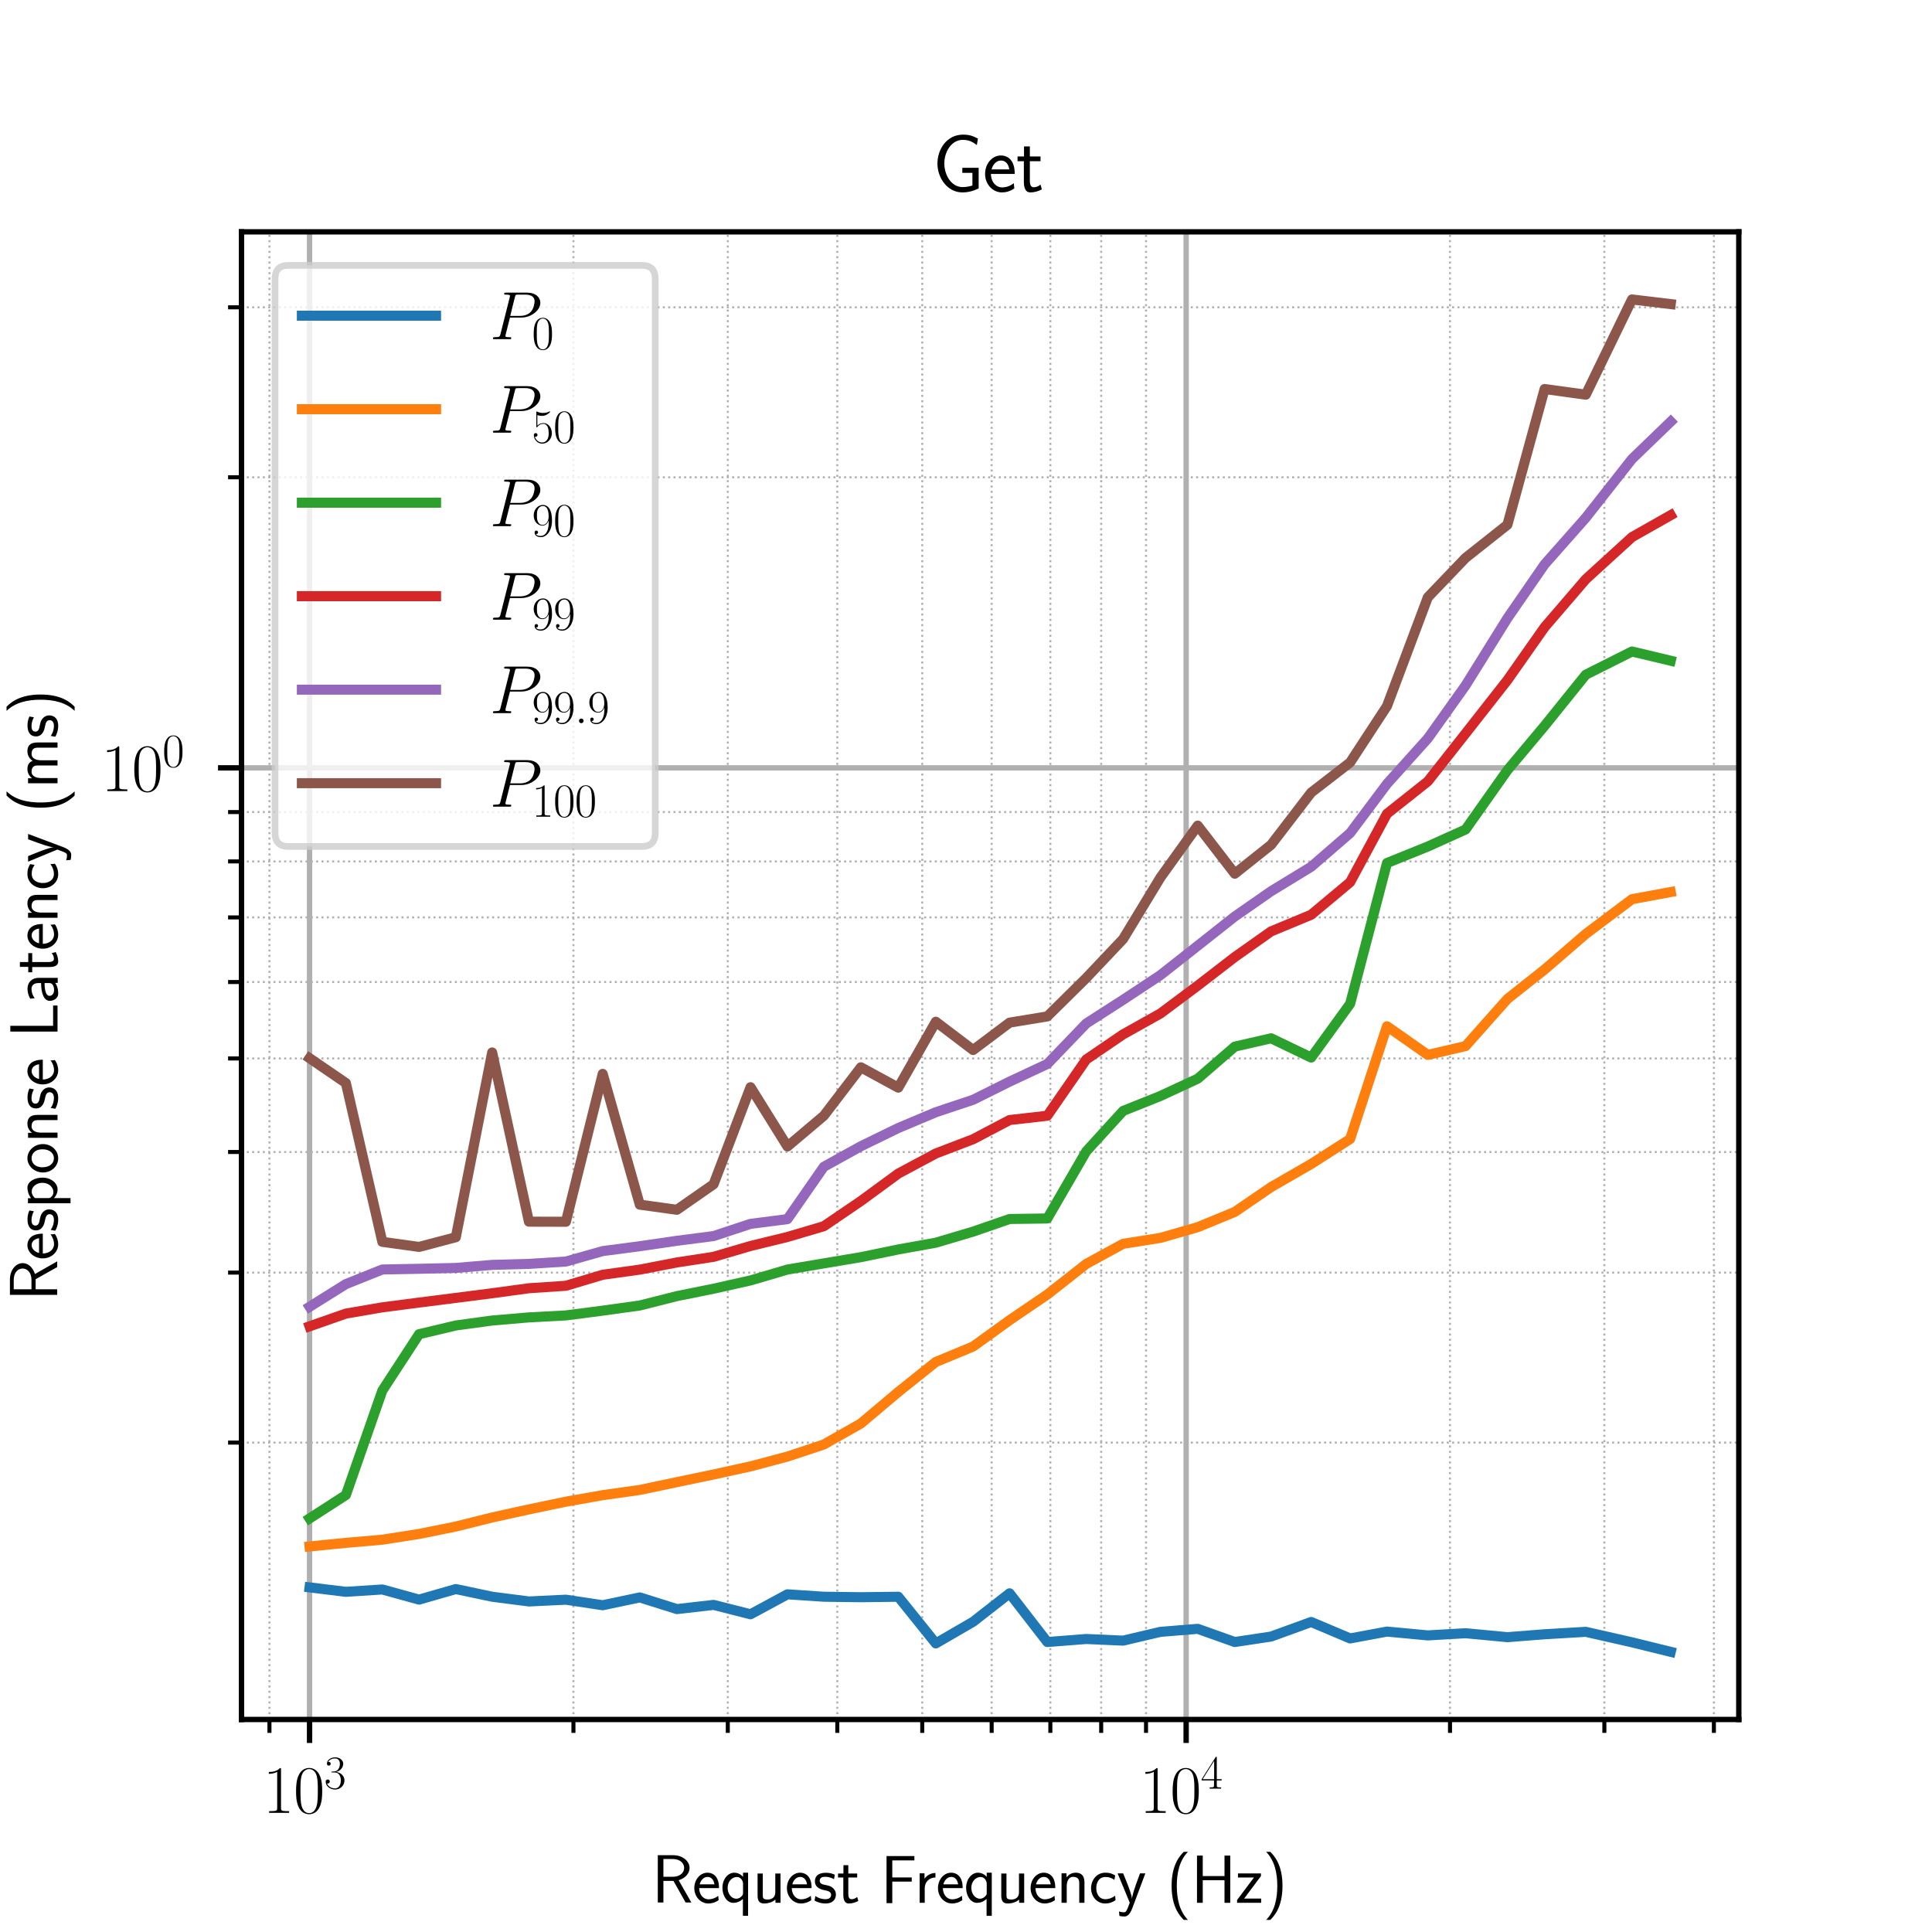 <?xml version="1.0" encoding="utf-8" standalone="no"?>
<!DOCTYPE svg PUBLIC "-//W3C//DTD SVG 1.1//EN"
  "http://www.w3.org/Graphics/SVG/1.1/DTD/svg11.dtd">
<svg xmlns:xlink="http://www.w3.org/1999/xlink" width="288pt" height="288pt" viewBox="0 0 288 288" xmlns="http://www.w3.org/2000/svg" version="1.1">
 <defs>
  <style type="text/css">*{stroke-linejoin: round; stroke-linecap: butt}</style>
 </defs>
 <g id="figure_1">
  <g id="patch_1">
   <path d="M 0 288 
L 288 288 
L 288 0 
L 0 0 
z
" style="fill: #ffffff"/>
  </g>
  <g id="axes_1">
   <g id="patch_2">
    <path d="M 36 256.32 
L 259.2 256.32 
L 259.2 34.56 
L 36 34.56 
z
" style="fill: #ffffff"/>
   </g>
   <g id="matplotlib.axis_1">
    <g id="xtick_1">
     <g id="line2d_1">
      <path d="M 46.145 256.32 
L 46.145 34.56 
" clip-path="url(#pd48f4ec94a)" style="fill: none; stroke: #b0b0b0; stroke-width: 0.8; stroke-linecap: square"/>
     </g>
     <g id="line2d_2">
      <defs>
       <path id="m056051cfc8" d="M 0 0 
L 0 3.5 
" style="stroke: #000000; stroke-width: 0.8"/>
      </defs>
      <g>
       <use xlink:href="#m056051cfc8" x="46.145" y="256.32" style="stroke: #000000; stroke-width: 0.8"/>
      </g>
     </g>
     <g id="text_1">
      <!-- $\mathdefault{10^{3}}$ -->
      <g transform="translate(39.178 270.238) scale(0.1 -0.1)">
       <defs>
        <path id="CMR17-31" d="M 1702 4058 
C 1702 4192 1696 4192 1606 4192 
C 1357 3916 979 3827 621 3827 
C 602 3827 570 3827 563 3808 
C 557 3795 557 3782 557 3648 
C 755 3648 1088 3686 1344 3839 
L 1344 461 
C 1344 236 1331 160 781 160 
L 589 160 
L 589 0 
C 896 0 1216 0 1523 0 
C 1830 0 2150 0 2458 0 
L 2458 160 
L 2266 160 
C 1715 160 1702 230 1702 458 
L 1702 4058 
z
" transform="scale(0.016)"/>
        <path id="CMR17-30" d="M 2688 2025 
C 2688 2416 2682 3080 2413 3591 
C 2176 4039 1798 4198 1466 4198 
C 1158 4198 768 4058 525 3597 
C 269 3118 243 2524 243 2025 
C 243 1661 250 1106 448 619 
C 723 -39 1216 -128 1466 -128 
C 1760 -128 2208 -7 2470 600 
C 2662 1042 2688 1559 2688 2025 
z
M 1466 -26 
C 1056 -26 813 325 723 812 
C 653 1188 653 1738 653 2096 
C 653 2588 653 2997 736 3387 
C 858 3929 1216 4096 1466 4096 
C 1728 4096 2067 3923 2189 3400 
C 2272 3036 2278 2607 2278 2096 
C 2278 1680 2278 1169 2202 792 
C 2067 95 1690 -26 1466 -26 
z
" transform="scale(0.016)"/>
        <path id="CMR17-33" d="M 1414 2157 
C 1984 2157 2234 1662 2234 1090 
C 2234 320 1824 25 1453 25 
C 1114 25 563 194 390 693 
C 422 680 454 680 486 680 
C 640 680 755 782 755 948 
C 755 1133 614 1216 486 1216 
C 378 1216 211 1165 211 926 
C 211 335 787 -128 1466 -128 
C 2176 -128 2720 430 2720 1085 
C 2720 1707 2208 2157 1600 2227 
C 2086 2328 2554 2756 2554 3329 
C 2554 3820 2048 4179 1472 4179 
C 890 4179 378 3829 378 3329 
C 378 3110 544 3072 627 3072 
C 762 3072 877 3155 877 3321 
C 877 3486 762 3569 627 3569 
C 602 3569 570 3569 544 3557 
C 730 3959 1235 4032 1459 4032 
C 1683 4032 2106 3925 2106 3320 
C 2106 3143 2080 2828 1862 2550 
C 1670 2304 1453 2304 1242 2284 
C 1210 2284 1062 2269 1037 2269 
C 992 2263 966 2257 966 2208 
C 966 2163 973 2157 1101 2157 
L 1414 2157 
z
" transform="scale(0.016)"/>
       </defs>
       <use xlink:href="#CMR17-31" transform="scale(0.996)"/>
       <use xlink:href="#CMR17-30" transform="translate(45.69 0) scale(0.996)"/>
       <use xlink:href="#CMR17-33" transform="translate(91.381 36.154) scale(0.697)"/>
      </g>
     </g>
    </g>
    <g id="xtick_2">
     <g id="line2d_3">
      <path d="M 176.815 256.32 
L 176.815 34.56 
" clip-path="url(#pd48f4ec94a)" style="fill: none; stroke: #b0b0b0; stroke-width: 0.8; stroke-linecap: square"/>
     </g>
     <g id="line2d_4">
      <g>
       <use xlink:href="#m056051cfc8" x="176.815" y="256.32" style="stroke: #000000; stroke-width: 0.8"/>
      </g>
     </g>
     <g id="text_2">
      <!-- $\mathdefault{10^{4}}$ -->
      <g transform="translate(169.848 270.238) scale(0.1 -0.1)">
       <defs>
        <path id="CMR17-34" d="M 2150 4122 
C 2150 4256 2144 4256 2029 4256 
L 128 1254 
L 128 1088 
L 1779 1088 
L 1779 457 
C 1779 224 1766 160 1318 160 
L 1197 160 
L 1197 0 
C 1402 0 1747 0 1965 0 
C 2182 0 2528 0 2733 0 
L 2733 160 
L 2611 160 
C 2163 160 2150 224 2150 457 
L 2150 1088 
L 2803 1088 
L 2803 1254 
L 2150 1254 
L 2150 4122 
z
M 1798 3703 
L 1798 1254 
L 256 1254 
L 1798 3703 
z
" transform="scale(0.016)"/>
       </defs>
       <use xlink:href="#CMR17-31" transform="scale(0.996)"/>
       <use xlink:href="#CMR17-30" transform="translate(45.69 0) scale(0.996)"/>
       <use xlink:href="#CMR17-34" transform="translate(91.381 36.154) scale(0.697)"/>
      </g>
     </g>
    </g>
    <g id="xtick_3">
     <g id="line2d_5">
      <path d="M 40.166 256.32 
L 40.166 34.56 
" clip-path="url(#pd48f4ec94a)" style="fill: none; stroke-dasharray: 0.3,0.495; stroke-dashoffset: 0; stroke: #b0b0b0; stroke-width: 0.3"/>
     </g>
     <g id="line2d_6">
      <defs>
       <path id="mef0a5d2666" d="M 0 0 
L 0 2 
" style="stroke: #000000; stroke-width: 0.6"/>
      </defs>
      <g>
       <use xlink:href="#mef0a5d2666" x="40.166" y="256.32" style="stroke: #000000; stroke-width: 0.6"/>
      </g>
     </g>
    </g>
    <g id="xtick_4">
     <g id="line2d_7">
      <path d="M 85.481 256.32 
L 85.481 34.56 
" clip-path="url(#pd48f4ec94a)" style="fill: none; stroke-dasharray: 0.3,0.495; stroke-dashoffset: 0; stroke: #b0b0b0; stroke-width: 0.3"/>
     </g>
     <g id="line2d_8">
      <g>
       <use xlink:href="#mef0a5d2666" x="85.481" y="256.32" style="stroke: #000000; stroke-width: 0.6"/>
      </g>
     </g>
    </g>
    <g id="xtick_5">
     <g id="line2d_9">
      <path d="M 108.491 256.32 
L 108.491 34.56 
" clip-path="url(#pd48f4ec94a)" style="fill: none; stroke-dasharray: 0.3,0.495; stroke-dashoffset: 0; stroke: #b0b0b0; stroke-width: 0.3"/>
     </g>
     <g id="line2d_10">
      <g>
       <use xlink:href="#mef0a5d2666" x="108.491" y="256.32" style="stroke: #000000; stroke-width: 0.6"/>
      </g>
     </g>
    </g>
    <g id="xtick_6">
     <g id="line2d_11">
      <path d="M 124.816 256.32 
L 124.816 34.56 
" clip-path="url(#pd48f4ec94a)" style="fill: none; stroke-dasharray: 0.3,0.495; stroke-dashoffset: 0; stroke: #b0b0b0; stroke-width: 0.3"/>
     </g>
     <g id="line2d_12">
      <g>
       <use xlink:href="#mef0a5d2666" x="124.816" y="256.32" style="stroke: #000000; stroke-width: 0.6"/>
      </g>
     </g>
    </g>
    <g id="xtick_7">
     <g id="line2d_13">
      <path d="M 137.48 256.32 
L 137.48 34.56 
" clip-path="url(#pd48f4ec94a)" style="fill: none; stroke-dasharray: 0.3,0.495; stroke-dashoffset: 0; stroke: #b0b0b0; stroke-width: 0.3"/>
     </g>
     <g id="line2d_14">
      <g>
       <use xlink:href="#mef0a5d2666" x="137.48" y="256.32" style="stroke: #000000; stroke-width: 0.6"/>
      </g>
     </g>
    </g>
    <g id="xtick_8">
     <g id="line2d_15">
      <path d="M 147.826 256.32 
L 147.826 34.56 
" clip-path="url(#pd48f4ec94a)" style="fill: none; stroke-dasharray: 0.3,0.495; stroke-dashoffset: 0; stroke: #b0b0b0; stroke-width: 0.3"/>
     </g>
     <g id="line2d_16">
      <g>
       <use xlink:href="#mef0a5d2666" x="147.826" y="256.32" style="stroke: #000000; stroke-width: 0.6"/>
      </g>
     </g>
    </g>
    <g id="xtick_9">
     <g id="line2d_17">
      <path d="M 156.574 256.32 
L 156.574 34.56 
" clip-path="url(#pd48f4ec94a)" style="fill: none; stroke-dasharray: 0.3,0.495; stroke-dashoffset: 0; stroke: #b0b0b0; stroke-width: 0.3"/>
     </g>
     <g id="line2d_18">
      <g>
       <use xlink:href="#mef0a5d2666" x="156.574" y="256.32" style="stroke: #000000; stroke-width: 0.6"/>
      </g>
     </g>
    </g>
    <g id="xtick_10">
     <g id="line2d_19">
      <path d="M 164.152 256.32 
L 164.152 34.56 
" clip-path="url(#pd48f4ec94a)" style="fill: none; stroke-dasharray: 0.3,0.495; stroke-dashoffset: 0; stroke: #b0b0b0; stroke-width: 0.3"/>
     </g>
     <g id="line2d_20">
      <g>
       <use xlink:href="#mef0a5d2666" x="164.152" y="256.32" style="stroke: #000000; stroke-width: 0.6"/>
      </g>
     </g>
    </g>
    <g id="xtick_11">
     <g id="line2d_21">
      <path d="M 170.836 256.32 
L 170.836 34.56 
" clip-path="url(#pd48f4ec94a)" style="fill: none; stroke-dasharray: 0.3,0.495; stroke-dashoffset: 0; stroke: #b0b0b0; stroke-width: 0.3"/>
     </g>
     <g id="line2d_22">
      <g>
       <use xlink:href="#mef0a5d2666" x="170.836" y="256.32" style="stroke: #000000; stroke-width: 0.6"/>
      </g>
     </g>
    </g>
    <g id="xtick_12">
     <g id="line2d_23">
      <path d="M 216.15 256.32 
L 216.15 34.56 
" clip-path="url(#pd48f4ec94a)" style="fill: none; stroke-dasharray: 0.3,0.495; stroke-dashoffset: 0; stroke: #b0b0b0; stroke-width: 0.3"/>
     </g>
     <g id="line2d_24">
      <g>
       <use xlink:href="#mef0a5d2666" x="216.15" y="256.32" style="stroke: #000000; stroke-width: 0.6"/>
      </g>
     </g>
    </g>
    <g id="xtick_13">
     <g id="line2d_25">
      <path d="M 239.16 256.32 
L 239.16 34.56 
" clip-path="url(#pd48f4ec94a)" style="fill: none; stroke-dasharray: 0.3,0.495; stroke-dashoffset: 0; stroke: #b0b0b0; stroke-width: 0.3"/>
     </g>
     <g id="line2d_26">
      <g>
       <use xlink:href="#mef0a5d2666" x="239.16" y="256.32" style="stroke: #000000; stroke-width: 0.6"/>
      </g>
     </g>
    </g>
    <g id="xtick_14">
     <g id="line2d_27">
      <path d="M 255.486 256.32 
L 255.486 34.56 
" clip-path="url(#pd48f4ec94a)" style="fill: none; stroke-dasharray: 0.3,0.495; stroke-dashoffset: 0; stroke: #b0b0b0; stroke-width: 0.3"/>
     </g>
     <g id="line2d_28">
      <g>
       <use xlink:href="#mef0a5d2666" x="255.486" y="256.32" style="stroke: #000000; stroke-width: 0.6"/>
      </g>
     </g>
    </g>
    <g id="text_3">
     <!-- Request Frequency (Hz) -->
     <g transform="translate(97.15 283.648) scale(0.1 -0.1)">
      <defs>
       <path id="CMSS17-52" d="M 2522 2109 
L 2534 2115 
C 3533 2459 3539 3147 3539 3268 
C 3539 3873 2925 4453 2003 4453 
L 570 4453 
L 570 32 
L 1094 32 
L 1094 2048 
L 2035 2048 
L 3168 32 
L 3706 32 
L 2522 2109 
z
M 1094 2437 
L 1094 4096 
L 1933 4096 
C 2746 4096 3034 3637 3034 3267 
C 3034 2922 2778 2437 1933 2437 
L 1094 2437 
z
" transform="scale(0.016)"/>
       <path id="CMSS17-65" d="M 2502 1377 
C 2502 1590 2490 2003 2285 2345 
C 2061 2713 1696 2816 1421 2816 
C 755 2816 192 2188 192 1375 
C 192 582 774 -64 1510 -64 
C 1798 -64 2150 19 2470 248 
C 2470 274 2458 414 2451 420 
C 2451 433 2432 630 2432 656 
C 2125 407 1773 325 1517 325 
C 1107 325 666 667 646 1377 
L 2502 1377 
z
M 698 1728 
C 781 2084 1062 2421 1421 2421 
C 1517 2421 1965 2421 2080 1728 
L 698 1728 
z
" transform="scale(0.016)"/>
       <path id="CMSS17-71" d="M 2611 2816 
L 2138 2816 
L 2138 2428 
C 2112 2460 1818 2816 1318 2816 
C 736 2816 211 2228 211 1399 
C 211 633 653 -5 1229 -5 
C 1498 -5 1837 91 2125 365 
L 2125 -1216 
L 2611 -1216 
L 2611 2816 
z
M 2138 914 
C 2138 832 2138 718 1939 554 
C 1888 510 1747 384 1504 384 
C 1050 384 698 850 698 1399 
C 698 2011 1126 2415 1562 2415 
C 1926 2415 2138 2061 2138 1797 
L 2138 914 
z
" transform="scale(0.016)"/>
       <path id="CMSS17-75" d="M 2618 2739 
L 2131 2739 
L 2131 972 
C 2131 498 1786 306 1421 306 
C 998 306 960 447 960 709 
L 960 2739 
L 474 2739 
L 474 678 
C 474 179 646 -64 1088 -64 
C 1306 -64 1798 -13 2144 306 
L 2144 0 
L 2618 0 
L 2618 2739 
z
" transform="scale(0.016)"/>
       <path id="CMSS17-73" d="M 2061 2627 
C 1683 2807 1389 2807 1197 2807 
C 742 2807 198 2648 198 2003 
C 198 1359 902 1218 1094 1179 
C 1389 1122 1715 1058 1715 740 
C 1715 337 1254 337 1171 337 
C 915 337 563 407 243 638 
L 166 210 
C 531 0 883 -64 1178 -64 
C 1965 -64 2163 416 2163 781 
C 2163 1094 1984 1305 1862 1401 
C 1651 1568 1574 1587 1050 1696 
C 960 1709 646 1779 646 2066 
C 646 2432 1050 2432 1139 2432 
C 1555 2432 1811 2303 1984 2208 
L 2061 2627 
z
" transform="scale(0.016)"/>
       <path id="CMSS17-74" d="M 1069 2368 
L 1901 2368 
L 1901 2737 
L 1069 2737 
L 1069 3520 
L 614 3520 
L 614 2737 
L 109 2737 
L 109 2368 
L 602 2368 
L 602 749 
C 602 384 685 -64 1107 -64 
C 1427 -64 1722 25 2003 172 
L 1901 548 
C 1747 414 1562 337 1363 337 
C 1082 337 1069 696 1069 856 
L 1069 2368 
z
" transform="scale(0.016)"/>
       <path id="CMSS17-46" d="M 2918 1984 
L 2918 2373 
L 1101 2373 
L 1101 3968 
L 1882 3968 
C 1958 3968 2035 3968 2112 3968 
L 3168 3968 
L 3168 4375 
L 563 4375 
L 563 -32 
L 1101 -32 
L 1101 1984 
L 2918 1984 
z
" transform="scale(0.016)"/>
       <path id="CMSS17-72" d="M 954 1363 
C 954 1965 1395 2368 1958 2368 
L 1958 2789 
C 1549 2789 1165 2585 934 2253 
L 934 2758 
L 480 2758 
L 480 0 
L 954 0 
L 954 1363 
z
" transform="scale(0.016)"/>
       <path id="CMSS17-6e" d="M 2618 1877 
C 2618 2283 2522 2816 1798 2816 
C 1389 2816 1120 2606 941 2389 
L 941 2758 
L 474 2758 
L 474 0 
L 960 0 
L 960 1559 
C 960 1964 1114 2428 1549 2428 
C 2112 2428 2131 2048 2131 1829 
L 2131 0 
L 2618 0 
L 2618 1877 
z
" transform="scale(0.016)"/>
       <path id="CMSS17-63" d="M 2464 2541 
C 2464 2585 2170 2714 2093 2739 
C 1882 2816 1613 2816 1542 2816 
C 710 2816 211 2093 211 1363 
C 211 595 768 -64 1517 -64 
C 1946 -64 2253 76 2502 242 
L 2464 664 
C 2189 453 1869 337 1523 337 
C 1024 337 698 774 698 1369 
C 698 1831 909 2414 1549 2414 
C 1901 2414 2099 2343 2394 2145 
L 2464 2541 
z
" transform="scale(0.016)"/>
       <path id="CMSS17-79" d="M 2675 2752 
L 2176 2752 
C 1632 1294 1446 702 1434 383 
L 1427 383 
C 1408 696 1126 1460 902 2007 
L 602 2752 
L 83 2752 
L 1216 13 
C 1146 -178 1043 -465 1011 -529 
C 870 -885 774 -885 672 -885 
C 646 -885 442 -885 211 -809 
L 250 -1229 
C 410 -1261 570 -1280 685 -1280 
C 845 -1280 1165 -1280 1459 -497 
L 2675 2752 
z
" transform="scale(0.016)"/>
       <path id="CMSS17-28" d="M 1613 4768 
C 1267 4417 474 3601 474 1588 
C 474 -433 1267 -1243 1613 -1600 
L 2003 -1600 
C 1216 -784 960 357 960 1581 
C 960 2798 1203 3946 2003 4768 
L 1613 4768 
z
" transform="scale(0.016)"/>
       <path id="CMSS17-48" d="M 3674 4416 
L 3136 4416 
L 3136 2501 
L 1101 2501 
L 1101 4416 
L 563 4416 
L 563 0 
L 1101 0 
L 1101 2112 
L 3136 2112 
L 3136 0 
L 3674 0 
L 3674 4416 
z
" transform="scale(0.016)"/>
       <path id="CMSS17-7a" d="M 2400 2502 
L 2400 2750 
L 250 2750 
L 250 2368 
L 1069 2368 
C 1146 2368 1222 2368 1299 2368 
L 1747 2368 
L 166 261 
L 166 0 
L 2419 0 
L 2419 395 
L 1549 395 
C 1472 395 1395 395 1318 395 
L 826 395 
L 2400 2502 
z
" transform="scale(0.016)"/>
       <path id="CMSS17-29" d="M 723 -1600 
C 1069 -1249 1862 -433 1862 1581 
C 1862 3601 1069 4411 723 4768 
L 333 4768 
C 1120 3952 1376 2811 1376 1588 
C 1376 370 1133 -778 333 -1600 
L 723 -1600 
z
" transform="scale(0.016)"/>
      </defs>
      <use xlink:href="#CMSS17-52" transform="scale(0.996)"/>
      <use xlink:href="#CMSS17-65" transform="translate(60.416 0) scale(0.996)"/>
      <use xlink:href="#CMSS17-71" transform="translate(102.055 0) scale(0.996)"/>
      <use xlink:href="#CMSS17-75" transform="translate(150.26 0) scale(0.996)"/>
      <use xlink:href="#CMSS17-65" transform="translate(198.465 0) scale(0.996)"/>
      <use xlink:href="#CMSS17-73" transform="translate(240.104 0) scale(0.996)"/>
      <use xlink:href="#CMSS17-74" transform="translate(276.017 0) scale(0.996)"/>
      <use xlink:href="#CMSS17-46" transform="translate(341.078 0) scale(0.996)"/>
      <use xlink:href="#CMSS17-72" transform="translate(391.765 0) scale(0.996)"/>
      <use xlink:href="#CMSS17-65" transform="translate(423.675 0) scale(0.996)"/>
      <use xlink:href="#CMSS17-71" transform="translate(465.314 0) scale(0.996)"/>
      <use xlink:href="#CMSS17-75" transform="translate(513.519 0) scale(0.996)"/>
      <use xlink:href="#CMSS17-65" transform="translate(561.723 0) scale(0.996)"/>
      <use xlink:href="#CMSS17-6e" transform="translate(603.362 0) scale(0.996)"/>
      <use xlink:href="#CMSS17-63" transform="translate(651.567 0) scale(0.996)"/>
      <use xlink:href="#CMSS17-79" transform="translate(693.206 0) scale(0.996)"/>
      <use xlink:href="#CMSS17-28" transform="translate(767.435 0) scale(0.996)"/>
      <use xlink:href="#CMSS17-48" transform="translate(803.869 0) scale(0.996)"/>
      <use xlink:href="#CMSS17-7a" transform="translate(869.931 0) scale(0.996)"/>
      <use xlink:href="#CMSS17-29" transform="translate(910.609 0) scale(0.996)"/>
     </g>
    </g>
   </g>
   <g id="matplotlib.axis_2">
    <g id="ytick_1">
     <g id="line2d_29">
      <path d="M 36 114.465 
L 259.2 114.465 
" clip-path="url(#pd48f4ec94a)" style="fill: none; stroke: #b0b0b0; stroke-width: 0.8; stroke-linecap: square"/>
     </g>
     <g id="line2d_30">
      <defs>
       <path id="m9f9fe0afdd" d="M 0 0 
L -3.5 0 
" style="stroke: #000000; stroke-width: 0.8"/>
      </defs>
      <g>
       <use xlink:href="#m9f9fe0afdd" x="36" y="114.465" style="stroke: #000000; stroke-width: 0.8"/>
      </g>
     </g>
     <g id="text_4">
      <!-- $\mathdefault{10^{0}}$ -->
      <g transform="translate(15.066 117.924) scale(0.1 -0.1)">
       <use xlink:href="#CMR17-31" transform="scale(0.996)"/>
       <use xlink:href="#CMR17-30" transform="translate(45.69 0) scale(0.996)"/>
       <use xlink:href="#CMR17-30" transform="translate(91.381 36.154) scale(0.697)"/>
      </g>
     </g>
    </g>
    <g id="ytick_2">
     <g id="line2d_31">
      <path d="M 36 215.044 
L 259.2 215.044 
" clip-path="url(#pd48f4ec94a)" style="fill: none; stroke-dasharray: 0.3,0.495; stroke-dashoffset: 0; stroke: #b0b0b0; stroke-width: 0.3"/>
     </g>
     <g id="line2d_32">
      <defs>
       <path id="ma3b0ebee4e" d="M 0 0 
L -2 0 
" style="stroke: #000000; stroke-width: 0.6"/>
      </defs>
      <g>
       <use xlink:href="#ma3b0ebee4e" x="36" y="215.044" style="stroke: #000000; stroke-width: 0.6"/>
      </g>
     </g>
    </g>
    <g id="ytick_3">
     <g id="line2d_33">
      <path d="M 36 189.705 
L 259.2 189.705 
" clip-path="url(#pd48f4ec94a)" style="fill: none; stroke-dasharray: 0.3,0.495; stroke-dashoffset: 0; stroke: #b0b0b0; stroke-width: 0.3"/>
     </g>
     <g id="line2d_34">
      <g>
       <use xlink:href="#ma3b0ebee4e" x="36" y="189.705" style="stroke: #000000; stroke-width: 0.6"/>
      </g>
     </g>
    </g>
    <g id="ytick_4">
     <g id="line2d_35">
      <path d="M 36 171.727 
L 259.2 171.727 
" clip-path="url(#pd48f4ec94a)" style="fill: none; stroke-dasharray: 0.3,0.495; stroke-dashoffset: 0; stroke: #b0b0b0; stroke-width: 0.3"/>
     </g>
     <g id="line2d_36">
      <g>
       <use xlink:href="#ma3b0ebee4e" x="36" y="171.727" style="stroke: #000000; stroke-width: 0.6"/>
      </g>
     </g>
    </g>
    <g id="ytick_5">
     <g id="line2d_37">
      <path d="M 36 157.782 
L 259.2 157.782 
" clip-path="url(#pd48f4ec94a)" style="fill: none; stroke-dasharray: 0.3,0.495; stroke-dashoffset: 0; stroke: #b0b0b0; stroke-width: 0.3"/>
     </g>
     <g id="line2d_38">
      <g>
       <use xlink:href="#ma3b0ebee4e" x="36" y="157.782" style="stroke: #000000; stroke-width: 0.6"/>
      </g>
     </g>
    </g>
    <g id="ytick_6">
     <g id="line2d_39">
      <path d="M 36 146.388 
L 259.2 146.388 
" clip-path="url(#pd48f4ec94a)" style="fill: none; stroke-dasharray: 0.3,0.495; stroke-dashoffset: 0; stroke: #b0b0b0; stroke-width: 0.3"/>
     </g>
     <g id="line2d_40">
      <g>
       <use xlink:href="#ma3b0ebee4e" x="36" y="146.388" style="stroke: #000000; stroke-width: 0.6"/>
      </g>
     </g>
    </g>
    <g id="ytick_7">
     <g id="line2d_41">
      <path d="M 36 136.755 
L 259.2 136.755 
" clip-path="url(#pd48f4ec94a)" style="fill: none; stroke-dasharray: 0.3,0.495; stroke-dashoffset: 0; stroke: #b0b0b0; stroke-width: 0.3"/>
     </g>
     <g id="line2d_42">
      <g>
       <use xlink:href="#ma3b0ebee4e" x="36" y="136.755" style="stroke: #000000; stroke-width: 0.6"/>
      </g>
     </g>
    </g>
    <g id="ytick_8">
     <g id="line2d_43">
      <path d="M 36 128.41 
L 259.2 128.41 
" clip-path="url(#pd48f4ec94a)" style="fill: none; stroke-dasharray: 0.3,0.495; stroke-dashoffset: 0; stroke: #b0b0b0; stroke-width: 0.3"/>
     </g>
     <g id="line2d_44">
      <g>
       <use xlink:href="#ma3b0ebee4e" x="36" y="128.41" style="stroke: #000000; stroke-width: 0.6"/>
      </g>
     </g>
    </g>
    <g id="ytick_9">
     <g id="line2d_45">
      <path d="M 36 121.049 
L 259.2 121.049 
" clip-path="url(#pd48f4ec94a)" style="fill: none; stroke-dasharray: 0.3,0.495; stroke-dashoffset: 0; stroke: #b0b0b0; stroke-width: 0.3"/>
     </g>
     <g id="line2d_46">
      <g>
       <use xlink:href="#ma3b0ebee4e" x="36" y="121.049" style="stroke: #000000; stroke-width: 0.6"/>
      </g>
     </g>
    </g>
    <g id="ytick_10">
     <g id="line2d_47">
      <path d="M 36 71.148 
L 259.2 71.148 
" clip-path="url(#pd48f4ec94a)" style="fill: none; stroke-dasharray: 0.3,0.495; stroke-dashoffset: 0; stroke: #b0b0b0; stroke-width: 0.3"/>
     </g>
     <g id="line2d_48">
      <g>
       <use xlink:href="#ma3b0ebee4e" x="36" y="71.148" style="stroke: #000000; stroke-width: 0.6"/>
      </g>
     </g>
    </g>
    <g id="ytick_11">
     <g id="line2d_49">
      <path d="M 36 45.809 
L 259.2 45.809 
" clip-path="url(#pd48f4ec94a)" style="fill: none; stroke-dasharray: 0.3,0.495; stroke-dashoffset: 0; stroke: #b0b0b0; stroke-width: 0.3"/>
     </g>
     <g id="line2d_50">
      <g>
       <use xlink:href="#ma3b0ebee4e" x="36" y="45.809" style="stroke: #000000; stroke-width: 0.6"/>
      </g>
     </g>
    </g>
    <g id="text_5">
     <!-- Response Latency (ms) -->
     <g transform="translate(8.575 193.932) rotate(-90) scale(0.1 -0.1)">
      <defs>
       <path id="CMSS17-70" d="M 966 333 
C 1178 129 1466 -5 1773 -5 
C 2368 -5 2880 603 2880 1412 
C 2880 2159 2496 2816 1946 2816 
C 1626 2816 1242 2702 954 2472 
L 954 2765 
L 480 2765 
L 480 -1216 
L 966 -1216 
L 966 333 
z
M 966 2100 
C 1018 2176 1235 2415 1587 2415 
C 2035 2415 2394 1960 2394 1412 
C 2394 787 1958 384 1530 384 
C 1402 384 1267 415 1139 523 
C 966 674 966 768 966 857 
L 966 2100 
z
" transform="scale(0.016)"/>
       <path id="CMSS17-6f" d="M 2829 1356 
C 2829 2176 2221 2816 1504 2816 
C 768 2816 173 2157 173 1356 
C 173 544 787 -64 1498 -64 
C 2227 -64 2829 563 2829 1356 
z
M 1504 337 
C 1050 337 659 709 659 1408 
C 659 2151 1114 2427 1498 2427 
C 1914 2427 2342 2126 2342 1408 
C 2342 683 1926 337 1504 337 
z
" transform="scale(0.016)"/>
       <path id="CMSS17-4c" d="M 1670 414 
C 1594 414 1517 414 1440 414 
L 1101 414 
L 1101 4416 
L 563 4416 
L 563 0 
L 3002 0 
L 3002 414 
L 1670 414 
z
" transform="scale(0.016)"/>
       <path id="CMSS17-61" d="M 2406 1791 
C 2406 2392 1978 2808 1402 2808 
C 1120 2808 813 2757 461 2553 
L 499 2135 
C 659 2248 934 2432 1395 2432 
C 1722 2432 1920 2180 1920 1782 
L 1920 1536 
C 896 1536 256 1238 256 726 
C 256 461 416 -64 947 -64 
C 1043 -64 1562 -64 1933 217 
L 1933 -19 
L 2406 -19 
L 2406 1791 
z
M 1920 816 
C 1920 701 1920 548 1728 434 
C 1562 325 1350 325 1261 325 
C 941 325 723 511 723 744 
C 723 1211 1722 1211 1920 1211 
L 1920 816 
z
" transform="scale(0.016)"/>
       <path id="CMSS17-6d" d="M 4288 1877 
C 4288 2308 4179 2816 3462 2816 
C 2982 2816 2694 2516 2566 2331 
C 2451 2670 2182 2816 1798 2816 
C 1363 2816 1088 2568 941 2389 
L 941 2758 
L 474 2758 
L 474 0 
L 960 0 
L 960 1559 
C 960 1939 1101 2428 1555 2428 
C 2138 2428 2138 2016 2138 1829 
L 2138 0 
L 2624 0 
L 2624 1559 
C 2624 1939 2765 2428 3219 2428 
C 3802 2428 3802 2016 3802 1829 
L 3802 0 
L 4288 0 
L 4288 1877 
z
" transform="scale(0.016)"/>
      </defs>
      <use xlink:href="#CMSS17-52" transform="scale(0.996)"/>
      <use xlink:href="#CMSS17-65" transform="translate(60.416 0) scale(0.996)"/>
      <use xlink:href="#CMSS17-73" transform="translate(102.055 0) scale(0.996)"/>
      <use xlink:href="#CMSS17-70" transform="translate(137.969 0) scale(0.996)"/>
      <use xlink:href="#CMSS17-6f" transform="translate(188.776 0) scale(0.996)"/>
      <use xlink:href="#CMSS17-6e" transform="translate(235.62 0) scale(0.996)"/>
      <use xlink:href="#CMSS17-73" transform="translate(283.824 0) scale(0.996)"/>
      <use xlink:href="#CMSS17-65" transform="translate(319.738 0) scale(0.996)"/>
      <use xlink:href="#CMSS17-4c" transform="translate(392.606 0) scale(0.996)"/>
      <use xlink:href="#CMSS17-61" transform="translate(443.293 0) scale(0.996)"/>
      <use xlink:href="#CMSS17-74" transform="translate(488.215 0) scale(0.996)"/>
      <use xlink:href="#CMSS17-65" transform="translate(522.047 0) scale(0.996)"/>
      <use xlink:href="#CMSS17-6e" transform="translate(563.685 0) scale(0.996)"/>
      <use xlink:href="#CMSS17-63" transform="translate(611.89 0) scale(0.996)"/>
      <use xlink:href="#CMSS17-79" transform="translate(653.529 0) scale(0.996)"/>
      <use xlink:href="#CMSS17-28" transform="translate(727.758 0) scale(0.996)"/>
      <use xlink:href="#CMSS17-6d" transform="translate(764.192 0) scale(0.996)"/>
      <use xlink:href="#CMSS17-73" transform="translate(838.422 0) scale(0.996)"/>
      <use xlink:href="#CMSS17-29" transform="translate(874.335 0) scale(0.996)"/>
     </g>
    </g>
   </g>
   <g id="line2d_51">
    <path d="M 46.145 236.628 
L 51.56 237.291 
L 56.994 236.94 
L 62.471 238.451 
L 67.948 236.878 
L 73.365 238.022 
L 78.847 238.726 
L 84.357 238.464 
L 89.844 239.29 
L 95.375 238.124 
L 100.906 239.864 
L 106.374 239.24 
L 111.881 240.637 
L 117.381 237.663 
L 122.809 238.022 
L 128.328 238.093 
L 133.906 238.025 
L 139.501 244.981 
L 145.057 241.756 
L 150.498 237.512 
L 156.122 244.774 
L 161.926 244.321 
L 167.422 244.568 
L 172.975 243.259 
L 178.543 242.808 
L 184.069 244.772 
L 189.478 243.958 
L 195.457 241.787 
L 201.261 244.239 
L 206.758 243.215 
L 212.844 243.787 
L 218.467 243.461 
L 224.709 244.051 
L 230.25 243.617 
L 236.391 243.254 
L 243.278 244.818 
L 249.055 246.24 
" clip-path="url(#pd48f4ec94a)" style="fill: none; stroke: #1f77b4; stroke-width: 1.5; stroke-linecap: square"/>
   </g>
   <g id="line2d_52">
    <path d="M 46.145 230.527 
L 51.56 229.99 
L 56.994 229.519 
L 62.471 228.665 
L 67.948 227.558 
L 73.365 226.207 
L 78.847 225.002 
L 84.357 223.853 
L 89.844 222.882 
L 95.375 222.105 
L 100.906 220.938 
L 106.374 219.799 
L 111.881 218.589 
L 117.381 217.131 
L 122.809 215.326 
L 128.328 212.197 
L 133.906 207.494 
L 139.501 203.025 
L 145.057 200.726 
L 150.498 196.797 
L 156.122 192.972 
L 161.926 188.411 
L 167.422 185.411 
L 172.975 184.534 
L 178.543 182.931 
L 184.069 180.656 
L 189.478 176.957 
L 195.457 173.509 
L 201.261 169.791 
L 206.758 152.984 
L 212.844 157.249 
L 218.467 155.94 
L 224.709 148.911 
L 230.25 144.523 
L 236.391 139.221 
L 243.278 134.042 
L 249.055 132.973 
" clip-path="url(#pd48f4ec94a)" style="fill: none; stroke: #ff7f0e; stroke-width: 1.5; stroke-linecap: square"/>
   </g>
   <g id="line2d_53">
    <path d="M 46.145 226.352 
L 51.56 222.862 
L 56.994 207.29 
L 62.471 198.887 
L 67.948 197.586 
L 73.365 196.848 
L 78.847 196.381 
L 84.357 196.087 
L 89.844 195.374 
L 95.375 194.608 
L 100.906 193.207 
L 106.374 192.107 
L 111.881 190.87 
L 117.381 189.249 
L 122.809 188.328 
L 128.328 187.404 
L 133.906 186.253 
L 139.501 185.246 
L 145.057 183.596 
L 150.498 181.713 
L 156.122 181.636 
L 161.926 171.626 
L 167.422 165.603 
L 172.975 163.378 
L 178.543 160.797 
L 184.069 156.016 
L 189.478 154.777 
L 195.457 157.647 
L 201.261 149.637 
L 206.758 128.648 
L 212.844 126.188 
L 218.467 123.652 
L 224.709 114.81 
L 230.25 108.198 
L 236.391 100.576 
L 243.278 97.118 
L 249.055 98.495 
" clip-path="url(#pd48f4ec94a)" style="fill: none; stroke: #2ca02c; stroke-width: 1.5; stroke-linecap: square"/>
   </g>
   <g id="line2d_54">
    <path d="M 46.145 197.714 
L 51.56 195.815 
L 56.994 194.882 
L 62.471 194.17 
L 67.948 193.474 
L 73.365 192.782 
L 78.847 192.034 
L 84.357 191.668 
L 89.844 190.026 
L 95.375 189.259 
L 100.906 188.19 
L 106.374 187.354 
L 111.881 185.736 
L 117.381 184.393 
L 122.809 182.789 
L 128.328 179.035 
L 133.906 174.944 
L 139.501 171.947 
L 145.057 169.822 
L 150.498 166.962 
L 156.122 166.322 
L 161.926 157.932 
L 167.422 154.189 
L 172.975 151.084 
L 178.543 146.927 
L 184.069 142.664 
L 189.478 138.841 
L 195.457 136.358 
L 201.261 131.507 
L 206.758 121.305 
L 212.844 116.476 
L 218.467 109.339 
L 224.709 101.383 
L 230.25 93.497 
L 236.391 86.349 
L 243.278 80.067 
L 249.055 76.792 
" clip-path="url(#pd48f4ec94a)" style="fill: none; stroke: #d62728; stroke-width: 1.5; stroke-linecap: square"/>
   </g>
   <g id="line2d_55">
    <path d="M 46.145 194.802 
L 51.56 191.417 
L 56.994 189.241 
L 62.471 189.136 
L 67.948 189.011 
L 73.365 188.554 
L 78.847 188.406 
L 84.357 188.056 
L 89.844 186.496 
L 95.375 185.771 
L 100.906 184.963 
L 106.374 184.258 
L 111.881 182.438 
L 117.381 181.733 
L 122.809 173.929 
L 128.328 170.869 
L 133.906 168.151 
L 139.501 165.798 
L 145.057 163.944 
L 150.498 161.235 
L 156.122 158.607 
L 161.926 152.566 
L 167.422 149.037 
L 172.975 145.366 
L 178.543 140.981 
L 184.069 136.618 
L 189.478 132.854 
L 195.457 129.205 
L 201.261 124.183 
L 206.758 116.848 
L 212.844 110.075 
L 218.467 102.18 
L 224.709 92.157 
L 230.25 84.129 
L 236.391 77.181 
L 243.278 68.426 
L 249.055 62.851 
" clip-path="url(#pd48f4ec94a)" style="fill: none; stroke: #9467bd; stroke-width: 1.5; stroke-linecap: square"/>
   </g>
   <g id="line2d_56">
    <path d="M 46.145 157.741 
L 51.56 161.445 
L 56.994 185.119 
L 62.471 185.876 
L 67.948 184.433 
L 73.365 156.889 
L 78.847 182.113 
L 84.357 182.126 
L 89.844 160.082 
L 95.375 179.577 
L 100.906 180.339 
L 106.374 176.533 
L 111.881 162.068 
L 117.381 170.905 
L 122.809 166.318 
L 128.328 159.101 
L 133.906 162.134 
L 139.501 152.306 
L 145.057 156.525 
L 150.498 152.441 
L 156.122 151.516 
L 161.926 145.785 
L 167.422 139.977 
L 172.975 130.823 
L 178.543 123.072 
L 184.069 130.24 
L 189.478 125.936 
L 195.457 118.144 
L 201.261 113.657 
L 206.758 105.249 
L 212.844 89.039 
L 218.467 83.168 
L 224.709 78.225 
L 230.25 57.991 
L 236.391 58.832 
L 243.278 44.64 
L 249.055 45.331 
" clip-path="url(#pd48f4ec94a)" style="fill: none; stroke: #8c564b; stroke-width: 1.5; stroke-linecap: square"/>
   </g>
   <g id="patch_3">
    <path d="M 36 256.32 
L 36 34.56 
" style="fill: none; stroke: #000000; stroke-width: 0.8; stroke-linejoin: miter; stroke-linecap: square"/>
   </g>
   <g id="patch_4">
    <path d="M 259.2 256.32 
L 259.2 34.56 
" style="fill: none; stroke: #000000; stroke-width: 0.8; stroke-linejoin: miter; stroke-linecap: square"/>
   </g>
   <g id="patch_5">
    <path d="M 36 256.32 
L 259.2 256.32 
" style="fill: none; stroke: #000000; stroke-width: 0.8; stroke-linejoin: miter; stroke-linecap: square"/>
   </g>
   <g id="patch_6">
    <path d="M 36 34.56 
L 259.2 34.56 
" style="fill: none; stroke: #000000; stroke-width: 0.8; stroke-linejoin: miter; stroke-linecap: square"/>
   </g>
   <g id="text_6">
    <!-- Get -->
    <g transform="translate(138.983 28.56) scale(0.12 -0.12)">
     <defs>
      <path id="CMSS17-47" d="M 3610 1856 
L 2336 1856 
L 2336 1461 
L 3123 1461 
L 3123 471 
C 2874 401 2618 350 2362 350 
C 1466 350 934 1301 934 2200 
C 934 3095 1491 4032 2362 4032 
C 2854 4032 3130 3881 3469 3627 
L 3552 4134 
C 3130 4351 2867 4440 2387 4440 
C 1146 4440 397 3324 397 2182 
C 397 1090 1152 -64 2349 -64 
C 2797 -64 3213 51 3610 248 
L 3610 1856 
z
" transform="scale(0.016)"/>
     </defs>
     <use xlink:href="#CMSS17-47" transform="scale(0.996)"/>
     <use xlink:href="#CMSS17-65" transform="translate(62.458 0) scale(0.996)"/>
     <use xlink:href="#CMSS17-74" transform="translate(104.097 0) scale(0.996)"/>
    </g>
   </g>
   <g id="legend_1">
    <g id="patch_7">
     <path d="M 43 126.183 
L 95.676 126.183 
Q 97.676 126.183 97.676 124.183 
L 97.676 41.56 
Q 97.676 39.56 95.676 39.56 
L 43 39.56 
Q 41 39.56 41 41.56 
L 41 124.183 
Q 41 126.183 43 126.183 
z
" style="fill: #ffffff; opacity: 0.8; stroke: #cccccc; stroke-linejoin: miter"/>
    </g>
    <g id="line2d_57">
     <path d="M 45 47.06 
L 55 47.06 
L 65 47.06 
" style="fill: none; stroke: #1f77b4; stroke-width: 1.5; stroke-linecap: square"/>
    </g>
    <g id="text_7">
     <!-- $P_0$ -->
     <g transform="translate(73 50.56) scale(0.1 -0.1)">
      <defs>
       <path id="CMMI12-50" d="M 1894 2023 
L 2970 2023 
C 3853 2023 4736 2673 4736 3401 
C 4736 3898 4314 4352 3507 4352 
L 1530 4352 
C 1408 4352 1350 4352 1350 4231 
C 1350 4167 1408 4167 1504 4167 
C 1894 4167 1894 4116 1894 4046 
C 1894 4034 1894 3995 1869 3899 
L 1005 472 
C 947 249 934 185 486 185 
C 365 185 301 185 301 70 
C 301 0 358 0 397 0 
C 518 0 646 0 768 0 
L 1517 0 
C 1638 0 1773 0 1894 0 
C 1946 0 2016 0 2016 121 
C 2016 185 1958 185 1862 185 
C 1478 185 1472 230 1472 293 
C 1472 325 1478 369 1485 401 
L 1894 2023 
z
M 2355 3930 
C 2413 4167 2438 4167 2688 4167 
L 3322 4167 
C 3802 4167 4198 4013 4198 3535 
C 4198 3369 4115 2827 3821 2534 
C 3712 2419 3405 2176 2822 2176 
L 1920 2176 
L 2355 3930 
z
" transform="scale(0.016)"/>
      </defs>
      <use xlink:href="#CMMI12-50" transform="scale(0.996)"/>
      <use xlink:href="#CMR17-30" transform="translate(62.877 -14.944) scale(0.697)"/>
     </g>
    </g>
    <g id="line2d_58">
     <path d="M 45 60.997 
L 55 60.997 
L 65 60.997 
" style="fill: none; stroke: #ff7f0e; stroke-width: 1.5; stroke-linecap: square"/>
    </g>
    <g id="text_8">
     <!-- $P_{50}$ -->
     <g transform="translate(73 64.497) scale(0.1 -0.1)">
      <defs>
       <path id="CMR17-35" d="M 730 3692 
C 794 3666 1056 3584 1325 3584 
C 1920 3584 2246 3911 2432 4100 
C 2432 4157 2432 4192 2394 4192 
C 2387 4192 2374 4192 2323 4163 
C 2099 4058 1837 3973 1517 3973 
C 1325 3973 1037 3999 723 4139 
C 653 4171 640 4171 634 4171 
C 602 4171 595 4164 595 4037 
L 595 2203 
C 595 2089 595 2057 659 2057 
C 691 2057 704 2070 736 2114 
C 941 2401 1222 2522 1542 2522 
C 1766 2522 2246 2382 2246 1289 
C 2246 1085 2246 715 2054 421 
C 1894 159 1645 25 1370 25 
C 947 25 518 320 403 814 
C 429 807 480 795 506 795 
C 589 795 749 840 749 1038 
C 749 1210 627 1280 506 1280 
C 358 1280 262 1190 262 1011 
C 262 454 704 -128 1382 -128 
C 2042 -128 2669 440 2669 1264 
C 2669 2030 2170 2624 1549 2624 
C 1222 2624 947 2503 730 2274 
L 730 3692 
z
" transform="scale(0.016)"/>
      </defs>
      <use xlink:href="#CMMI12-50" transform="scale(0.996)"/>
      <use xlink:href="#CMR17-35" transform="translate(62.877 -14.944) scale(0.697)"/>
      <use xlink:href="#CMR17-30" transform="translate(94.86 -14.944) scale(0.697)"/>
     </g>
    </g>
    <g id="line2d_59">
     <path d="M 45 74.934 
L 55 74.934 
L 65 74.934 
" style="fill: none; stroke: #2ca02c; stroke-width: 1.5; stroke-linecap: square"/>
    </g>
    <g id="text_9">
     <!-- $P_{90}$ -->
     <g transform="translate(73 78.434) scale(0.1 -0.1)">
      <defs>
       <path id="CMR17-39" d="M 2253 1864 
C 2253 464 1670 31 1190 31 
C 1043 31 685 31 538 294 
C 704 268 826 357 826 518 
C 826 692 685 749 595 749 
C 538 749 365 723 365 506 
C 365 71 742 -128 1203 -128 
C 1939 -128 2688 674 2688 2073 
C 2688 3817 1971 4179 1485 4179 
C 851 4179 243 3628 243 2778 
C 243 1991 762 1408 1414 1408 
C 1952 1408 2189 1903 2253 2112 
L 2253 1864 
z
M 1427 1510 
C 1254 1510 1011 1542 813 1922 
C 678 2169 678 2461 678 2771 
C 678 3146 678 3405 858 3684 
C 947 3817 1114 4032 1485 4032 
C 2240 4032 2240 2885 2240 2632 
C 2240 2182 2035 1510 1427 1510 
z
" transform="scale(0.016)"/>
      </defs>
      <use xlink:href="#CMMI12-50" transform="scale(0.996)"/>
      <use xlink:href="#CMR17-39" transform="translate(62.877 -14.944) scale(0.697)"/>
      <use xlink:href="#CMR17-30" transform="translate(94.86 -14.944) scale(0.697)"/>
     </g>
    </g>
    <g id="line2d_60">
     <path d="M 45 88.872 
L 55 88.872 
L 65 88.872 
" style="fill: none; stroke: #d62728; stroke-width: 1.5; stroke-linecap: square"/>
    </g>
    <g id="text_10">
     <!-- $P_{99}$ -->
     <g transform="translate(73 92.372) scale(0.1 -0.1)">
      <use xlink:href="#CMMI12-50" transform="scale(0.996)"/>
      <use xlink:href="#CMR17-39" transform="translate(62.877 -14.944) scale(0.697)"/>
      <use xlink:href="#CMR17-39" transform="translate(94.86 -14.944) scale(0.697)"/>
     </g>
    </g>
    <g id="line2d_61">
     <path d="M 45 102.809 
L 55 102.809 
L 65 102.809 
" style="fill: none; stroke: #9467bd; stroke-width: 1.5; stroke-linecap: square"/>
    </g>
    <g id="text_11">
     <!-- $P_{99.9}$ -->
     <g transform="translate(73 106.309) scale(0.1 -0.1)">
      <defs>
       <path id="CMMI12-3a" d="M 1178 307 
C 1178 492 1024 619 870 619 
C 685 619 557 466 557 313 
C 557 128 710 0 864 0 
C 1050 0 1178 153 1178 307 
z
" transform="scale(0.016)"/>
      </defs>
      <use xlink:href="#CMMI12-50" transform="scale(0.996)"/>
      <use xlink:href="#CMR17-39" transform="translate(62.877 -14.944) scale(0.697)"/>
      <use xlink:href="#CMR17-39" transform="translate(94.86 -14.944) scale(0.697)"/>
      <use xlink:href="#CMMI12-3a" transform="translate(126.844 -14.944) scale(0.697)"/>
      <use xlink:href="#CMR17-39" transform="translate(145.812 -14.944) scale(0.697)"/>
     </g>
    </g>
    <g id="line2d_62">
     <path d="M 45 116.746 
L 55 116.746 
L 65 116.746 
" style="fill: none; stroke: #8c564b; stroke-width: 1.5; stroke-linecap: square"/>
    </g>
    <g id="text_12">
     <!-- $P_{100}$ -->
     <g transform="translate(73 120.246) scale(0.1 -0.1)">
      <use xlink:href="#CMMI12-50" transform="scale(0.996)"/>
      <use xlink:href="#CMR17-31" transform="translate(62.877 -14.944) scale(0.697)"/>
      <use xlink:href="#CMR17-30" transform="translate(94.86 -14.944) scale(0.697)"/>
      <use xlink:href="#CMR17-30" transform="translate(126.844 -14.944) scale(0.697)"/>
     </g>
    </g>
   </g>
  </g>
 </g>
 <defs>
  <clipPath id="pd48f4ec94a">
   <rect x="36" y="34.56" width="223.2" height="221.76"/>
  </clipPath>
 </defs>
</svg>
